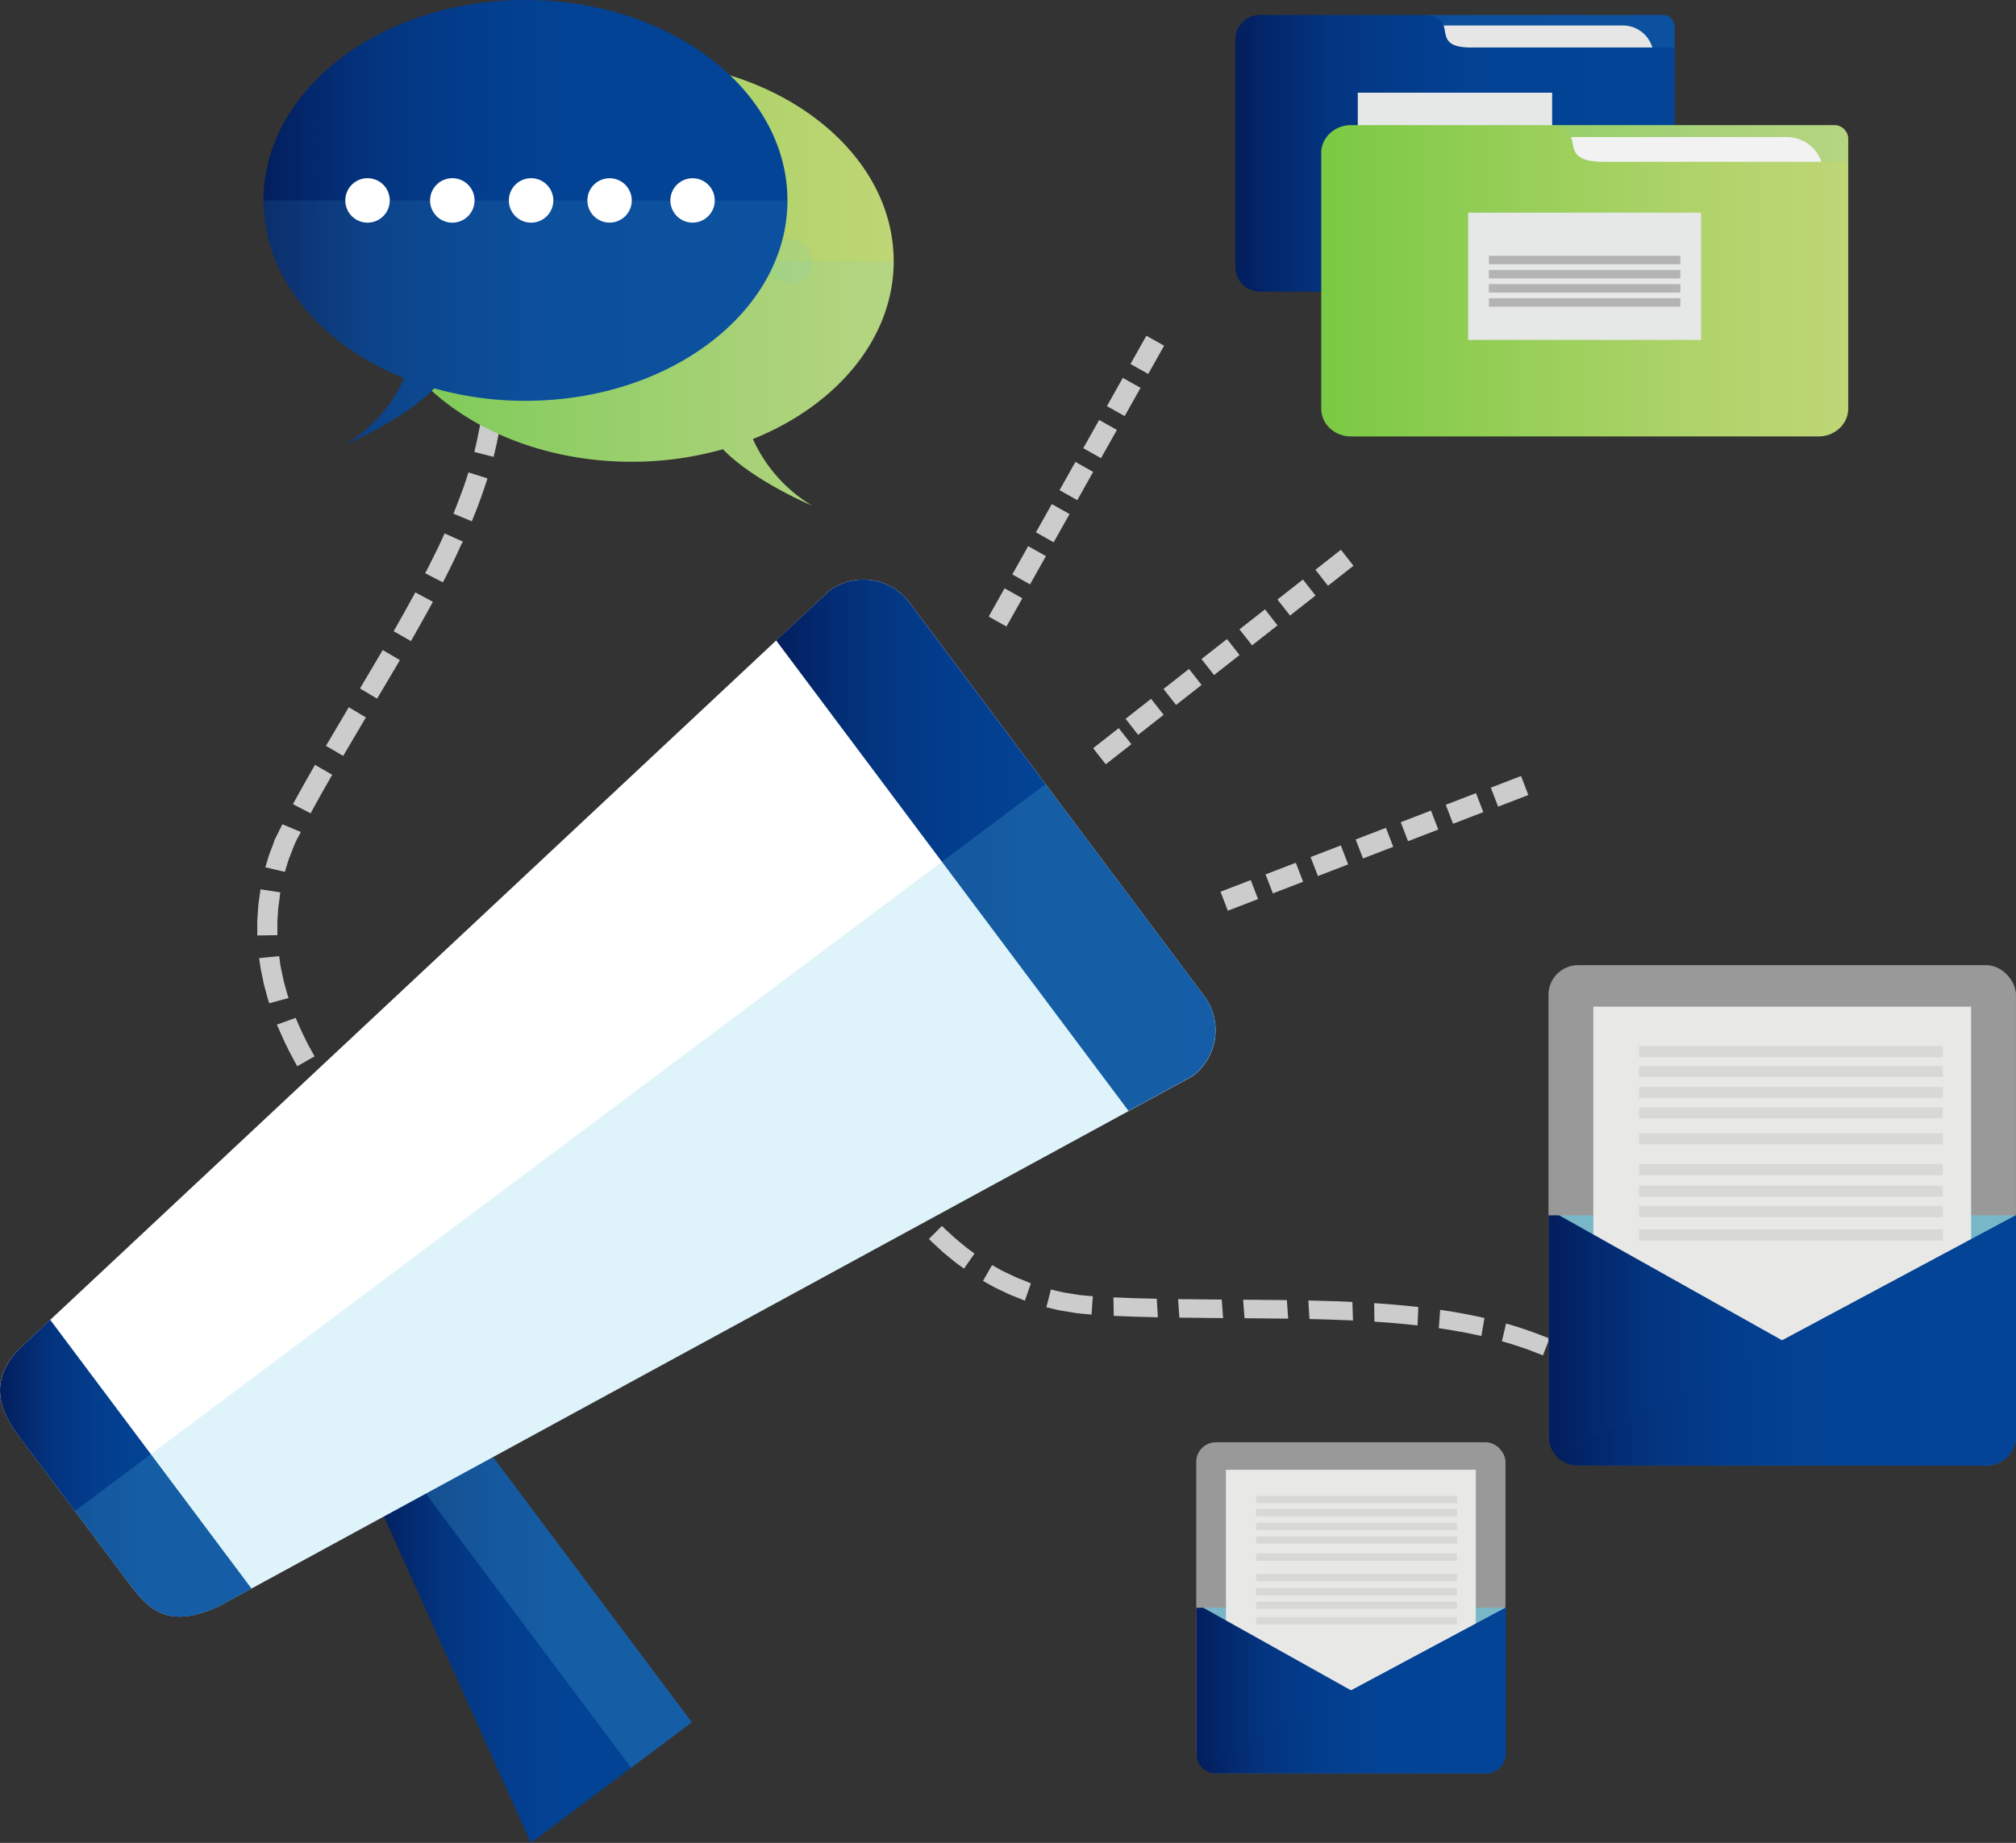 <svg xmlns="http://www.w3.org/2000/svg" xmlns:xlink="http://www.w3.org/1999/xlink" viewBox="0 0 612.1 559.67"><rect x="0" y="0" width="612.1" height="559.67" fill="#333333" stroke="none"/><defs><style>.cls-1{fill:#ccc;}.cls-2{fill:url(#linear-gradient);}.cls-17,.cls-25,.cls-3,.cls-8{fill:#63cbe8;}.cls-3{opacity:0.2;}.cls-4{fill:#fff;}.cls-5{fill:url(#linear-gradient-2);}.cls-6{fill:url(#linear-gradient-3);}.cls-7{fill:#999;}.cls-8{opacity:0.6;}.cls-9{fill:#e8e8e6;}.cls-10{fill:url(#linear-gradient-4);}.cls-11{fill:url(#linear-gradient-5);}.cls-12{opacity:0.4;}.cls-13,.cls-23{fill:#b3b3b3;}.cls-13{opacity:0.7;}.cls-14{fill:url(#linear-gradient-6);}.cls-15{fill:url(#linear-gradient-7);}.cls-16,.cls-17,.cls-18,.cls-21,.cls-22{fill-rule:evenodd;}.cls-16{fill:url(#linear-gradient-8);}.cls-17,.cls-25{opacity:0.1;}.cls-18{fill:#e6e6e6;}.cls-19{fill:#e6e8e8;}.cls-20{fill:gray;}.cls-21{fill:url(#linear-gradient-9);}.cls-22{fill:#f2f2f2;}.cls-24{fill:url(#linear-gradient-10);}.cls-26{fill:url(#linear-gradient-11);}</style><linearGradient id="linear-gradient" x1="113.79" y1="496.28" x2="210.04" y2="496.28" gradientUnits="userSpaceOnUse"><stop offset="0" stop-color="#031e5d"/><stop offset="0.09" stop-color="#03286d"/><stop offset="0.22" stop-color="#033580"/><stop offset="0.39" stop-color="#033d8d"/><stop offset="0.6" stop-color="#034395"/><stop offset="1" stop-color="#034497"/></linearGradient><linearGradient id="linear-gradient-2" x1="0" y1="445.87" x2="76.37" y2="445.87" xlink:href="#linear-gradient"/><linearGradient id="linear-gradient-3" x1="235.65" y1="256.71" x2="369.07" y2="256.71" xlink:href="#linear-gradient"/><linearGradient id="linear-gradient-4" x1="470.15" y1="407.06" x2="612.1" y2="407.06" xlink:href="#linear-gradient"/><linearGradient id="linear-gradient-5" x1="472.56" y1="407.06" x2="612.1" y2="407.06" xlink:href="#linear-gradient"/><linearGradient id="linear-gradient-6" x1="363.21" y1="513.39" x2="457.1" y2="513.39" xlink:href="#linear-gradient"/><linearGradient id="linear-gradient-7" x1="364.8" y1="513.39" x2="457.1" y2="513.39" xlink:href="#linear-gradient"/><linearGradient id="linear-gradient-8" x1="375.07" y1="46.54" x2="508.45" y2="46.54" xlink:href="#linear-gradient"/><linearGradient id="linear-gradient-9" x1="401.19" y1="85.26" x2="561.07" y2="85.26" gradientUnits="userSpaceOnUse"><stop offset="0" stop-color="#7ac943"/><stop offset="0.19" stop-color="#89cc4e"/><stop offset="0.72" stop-color="#b0d36b"/><stop offset="1" stop-color="#bfd676"/></linearGradient><linearGradient id="linear-gradient-10" x1="112.31" y1="85.97" x2="271.34" y2="85.97" xlink:href="#linear-gradient-9"/><linearGradient id="linear-gradient-11" x1="80.01" y1="67.51" x2="239.04" y2="67.51" xlink:href="#linear-gradient"/></defs><title>Notification Massage</title><g id="Layer_2" data-name="Layer 2"><g id="Layer_2-2" data-name="Layer 2"><g id="Notification_Massage" data-name="Notification Massage"><g id="Line"><rect class="cls-1" x="371.36" y="268.81" width="9.84" height="6.18" transform="translate(-72.6 153.48) rotate(-21.07)"/><rect class="cls-1" x="385.04" y="263.54" width="9.84" height="6.18" transform="translate(-69.79 158.05) rotate(-21.07)"/><rect class="cls-1" x="398.71" y="258.27" width="9.84" height="6.18" transform="translate(-66.98 162.62) rotate(-21.07)"/><rect class="cls-1" x="412.39" y="253" width="9.84" height="6.18" transform="translate(-64.19 167.28) rotate(-21.09)"/><rect class="cls-1" x="426.07" y="247.73" width="9.84" height="6.18" transform="translate(-61.34 171.62) rotate(-21.06)"/><rect class="cls-1" x="439.74" y="242.46" width="9.84" height="6.18" transform="translate(-58.57 176.42) rotate(-21.09)"/><rect class="cls-1" x="453.42" y="237.19" width="9.84" height="6.18" transform="translate(-55.74 180.88) rotate(-21.07)"/><rect class="cls-1" x="331.07" y="223.62" width="9.84" height="6.18" transform="matrix(0.79, -0.62, 0.62, 0.79, -68.29, 255.83)"/><rect class="cls-1" x="342.6" y="214.58" width="9.84" height="6.18" transform="translate(-60.26 260.83) rotate(-38.1)"/><rect class="cls-1" x="354.13" y="205.53" width="9.84" height="6.18" transform="translate(-52.2 266.21) rotate(-38.13)"/><rect class="cls-1" x="365.66" y="196.48" width="9.84" height="6.18" transform="translate(-44.15 271.37) rotate(-38.13)"/><rect class="cls-1" x="377.19" y="187.43" width="9.84" height="6.18" transform="translate(-36.1 276.59) rotate(-38.13)"/><rect class="cls-1" x="388.72" y="178.38" width="9.84" height="6.18" transform="translate(-28.05 281.77) rotate(-38.13)"/><rect class="cls-1" x="400.25" y="169.34" width="9.84" height="6.18" transform="translate(-20.01 286.96) rotate(-38.13)"/><rect class="cls-1" x="300.36" y="181.35" width="9.84" height="6.18" transform="translate(-5.04 360.27) rotate(-60.67)"/><rect class="cls-1" x="307.54" y="168.57" width="9.84" height="6.18" transform="translate(9.68 359.88) rotate(-60.65)"/><rect class="cls-1" x="314.72" y="155.8" width="9.84" height="6.18" transform="translate(24.47 359.62) rotate(-60.65)"/><rect class="cls-1" x="321.91" y="143.02" width="9.84" height="6.18" transform="translate(39.33 359.45) rotate(-60.67)"/><rect class="cls-1" x="329.09" y="130.25" width="9.84" height="6.18" transform="translate(53.99 359.02) rotate(-60.63)"/><rect class="cls-1" x="336.27" y="117.47" width="9.84" height="6.18" transform="translate(69 359.01) rotate(-60.68)"/><rect class="cls-1" x="343.45" y="104.69" width="9.84" height="6.18" transform="translate(83.78 358.73) rotate(-60.68)"/><path class="cls-1" d="M111,341.88l-4.48,4.06s2.31,2.59,4.78,5c1.24,1.23,2.5,2.43,3.47,3.32l1.2,1.07.45.39,4-4.59-.43-.37-1.09-1c-.91-.83-2.11-2-3.28-3.13C113.22,344.36,111,341.88,111,341.88Z"/><path class="cls-1" d="M98.92,326.29l-5.06,3.32.33.5c.21.32.5.78.87,1.31.76,1.07,1.72,2.51,2.77,3.9,2,2.81,4.26,5.48,4.26,5.48l4.68-3.84s-2.12-2.55-4.07-5.23c-1-1.32-1.92-2.7-2.63-3.72-.36-.5-.64-.93-.84-1.24Z"/><path class="cls-1" d="M89.8,309.11l-5.71,2.05s.3.82.86,2,1.21,2.83,2,4.39l1.16,2.32,1.08,2c.63,1.16,1.06,1.93,1.06,1.93l5.27-3-1-1.78-1-1.84-1.07-2.14c-.75-1.45-1.37-3-1.88-4.07S89.8,309.11,89.8,309.11Z"/><path class="cls-1" d="M84.75,290.38l-6.07.59s.13.87.31,2.18.58,3,.92,4.74c.16.87.39,1.72.61,2.51s.42,1.54.59,2.18a15.78,15.78,0,0,0,.46,1.52l.19.58,5.86-1.58-.17-.53c-.12-.34-.27-.83-.43-1.42l-.55-2c-.2-.73-.42-1.52-.57-2.32-.32-1.6-.72-3.19-.86-4.41S84.75,290.38,84.75,290.38Z"/><path class="cls-1" d="M85.1,271l-6-.91s-.13.87-.31,2.17c-.09.66-.2,1.42-.31,2.24s-.13,1.7-.2,2.57-.11,1.76-.16,2.58,0,1.59,0,2.25c0,1.32,0,2.2,0,2.2l6.1-.1s0-.81,0-2c0-.61,0-1.32,0-2.09s.1-1.57.15-2.39.08-1.63.19-2.39.21-1.46.29-2.07C85,271.83,85.1,271,85.1,271Z"/><path class="cls-1" d="M91.33,252.67l-5.59-2.35-1,2c-.28.59-.61,1.29-1,2s-.61,1.59-.93,2.41l-.94,2.41c-.3.76-.47,1.51-.68,2.14l-.63,2.11,5.93,1.39s.24-.78.59-1.95c.19-.59.36-1.28.64-2s.58-1.47.87-2.23.6-1.52.87-2.23.65-1.33.91-1.88C91,253.4,91.33,252.67,91.33,252.67Z"/><path class="cls-1" d="M100.87,235.29l-5.24-3-3.37,5.93c-1.67,3-3.33,6-3.33,6L94.3,247l3.23-5.86Z"/><polygon class="cls-1" points="111.09 217.88 105.9 214.79 98.97 226.5 104.2 229.56 111.09 217.88"/><polygon class="cls-1" points="121.42 200.47 116.2 197.41 109.3 209.08 114.5 212.18 121.42 200.47"/><path class="cls-1" d="M131.43,182.77l-5.32-2.87-3.26,5.91c-1.64,2.95-3.33,5.88-3.33,5.88l5.25,3s1.7-2.95,3.36-5.94c.85-1.48,1.66-3,2.28-4.11Z"/><path class="cls-1" d="M140.55,164.48,135,162l-.87,1.9c-.52,1.15-1.24,2.66-2,4.17s-1.48,3-2.05,4.13l-1,1.88,5.38,2.77,1-1.91c.59-1.14,1.36-2.68,2.1-4.23s1.5-3.09,2-4.27S140.55,164.48,140.55,164.48Z"/><path class="cls-1" d="M148,145.28l-5.77-1.81s-.26.79-.64,2-.93,2.75-1.51,4.32-1.17,3.12-1.64,4.28l-.77,1.93,5.59,2.31.8-2c.49-1.19,1.13-2.8,1.7-4.44s1.19-3.25,1.57-4.5S148,145.28,148,145.28Z"/><path class="cls-1" d="M152.43,125l-6-.68s0,.2-.06.56-.12.86-.21,1.47c-.19,1.22-.38,2.85-.74,4.47s-.62,3.23-.93,4.43-.49,2-.49,2l5.86,1.5s.21-.85.51-2.12.67-3,1-4.7.58-3.46.78-4.76c.09-.65.17-1.19.23-1.57S152.43,125,152.43,125Z"/><path class="cls-1" d="M152.14,104l-6,.9s.11.81.29,2,.24,2.84.39,4.46.07,3.27.11,4.49-.07,2-.07,2l6,.21s0-.89.08-2.21,0-3.09-.12-4.86-.26-3.53-.42-4.84S152.14,104,152.14,104Z"/><path class="cls-1" d="M262.24,335l-5.52,1.62s-1.26-3.09-2.32-6.24c-.53-1.57-1-3.16-1.38-4.36l-.41-1.47c-.1-.35-.15-.55-.15-.55l5.75-.93s.05.19.13.52.22.79.38,1.34c.33,1.12.8,2.62,1.31,4.12C261,332.05,262.24,335,262.24,335Z"/><path class="cls-1" d="M270.61,352.13l-5.12,2.43-.3-.5c-.19-.32-.46-.77-.76-1.33-.6-1.11-1.45-2.57-2.2-4.08-1.57-3-2.94-6-2.94-6l5.41-1.88s1.31,2.92,2.8,5.76c.72,1.44,1.53,2.83,2.11,3.89.28.53.54,1,.72,1.26Z"/><path class="cls-1" d="M281.68,367.67l-4.29,3.56s-.6-.64-1.41-1.66-1.94-2.33-3-3.73l-1.53-2L270.24,362c-.73-1.07-1.22-1.77-1.22-1.77l4.91-2.77,1.13,1.64,1.17,1.68,1.41,1.89c.93,1.3,2,2.52,2.74,3.46S281.68,367.67,281.68,367.67Z"/><path class="cls-1" d="M295.88,380.71l-3.18,4.56L290.93,384c-1.08-.74-2.39-1.91-3.75-3-.69-.54-1.33-1.14-1.93-1.7s-1.17-1.07-1.65-1.52-.88-.81-1.14-1.09l-.42-.43L286,372.3l.39.4c.24.25.61.61,1.06,1l1.53,1.41c.55.52,1.15,1.07,1.78,1.57,1.27,1,2.48,2.12,3.48,2.81Z"/><path class="cls-1" d="M313,389.76,311.16,395l-2-.81-2.1-.83c-.76-.3-1.54-.71-2.34-1.08l-2.33-1.11c-.74-.37-1.4-.77-2-1.08L298.46,389l2.75-4.81,1.78,1c.54.3,1.16.67,1.84,1l2.16,1c.74.34,1.46.73,2.17,1l1.95.76Z"/><path class="cls-1" d="M331.81,393.65l-.4,5.58-2.15-.2-2.21-.21-2.52-.41L322,398c-.8-.13-1.54-.35-2.17-.49l-2.13-.51,1.38-5.39,2,.47c.59.12,1.28.33,2,.45l2.34.38,2.34.38,2.05.19Z"/><path class="cls-1" d="M351.21,394.42l.35,5.63-6.67-.17-6.73-.26-.1-5.62,6.55.25Z"/><polygon class="cls-1" points="370.94 394.67 371.37 400.3 358.08 400.16 357.69 394.53 370.94 394.67"/><polygon class="cls-1" points="390.72 394.83 391.12 400.46 377.87 400.34 377.43 394.71 390.72 394.83"/><path class="cls-1" d="M410.61,395.39l.19,5.62-6.61-.25c-3.3-.12-6.6-.18-6.6-.18l-.35-5.63s3.33.07,6.68.18c1.67,0,3.34.12,4.6.17Z"/><path class="cls-1" d="M430.63,396.93l-.23,5.6-2-.23c-1.23-.14-2.87-.29-4.51-.43s-3.29-.28-4.53-.35l-2.05-.15-.08-5.61,2.1.14c1.26.08,2.94.21,4.62.37s3.36.29,4.63.44Z"/><path class="cls-1" d="M450.71,400.27l-.94,5.47-2-.44c-1.21-.28-2.82-.59-4.45-.88s-3.24-.57-4.47-.76l-2-.32.42-5.56,2.11.33c1.27.19,3,.45,4.64.78s3.37.63,4.63.92Z"/><path class="cls-1" d="M470.45,406.51l-2,5.12-.52-.23-1.38-.53c-1.15-.44-2.66-1.07-4.23-1.57s-3.11-1.07-4.3-1.39l-2-.58,1.25-5.39,2.08.61c1.26.35,2.91.91,4.56,1.48s3.28,1.2,4.51,1.66l1.48.58Z"/><path class="cls-1" d="M488.7,416.85l-3.41,4.33-1.63-1.2c-1-.71-2.38-1.57-3.74-2.46s-2.82-1.63-3.88-2.25l-1.82-.93,2.47-4.91,2,1c1.15.66,2.69,1.53,4.2,2.43s3,1.91,4.07,2.68Z"/></g><g id="Command"><polygon class="cls-2" points="210.04 523.07 161.19 559.67 113.79 454.38 142.48 432.88 210.04 523.07"/><rect class="cls-3" x="155.71" y="429.01" width="23.01" height="112.16" transform="translate(-257.45 197.1) rotate(-36.84)"/><path class="cls-4" d="M365.59,302.42a17.45,17.45,0,0,1-3.5,24.42L66.27,487.91c-16.29,7.36-21.84-.06-27.61-7.76L5.83,436.33C.05,428.62-3.56,419.75,5.46,410L251.71,179.49a17.46,17.46,0,0,1,24.42,3.5Z"/><path class="cls-5" d="M15.24,400.81,5.46,410c-9,9.78-5.41,18.65.37,26.36l32.83,43.82c5.77,7.7,11.32,15.12,27.61,7.76l10.1-5.5Z"/><path class="cls-6" d="M251.71,179.49l-16.06,15,107,142.88,19.41-10.57a17.45,17.45,0,0,0,3.5-24.42L276.13,183A17.46,17.46,0,0,0,251.71,179.49Z"/><path class="cls-3" d="M22.74,458.9l15.92,21.25c5.77,7.7,11.32,15.12,27.61,7.76L362.09,326.84a17.45,17.45,0,0,0,3.5-24.42l-48.16-64.28Z"/></g><g id="Mail"><g id="Envelop"><g id="Envelop-2" data-name="Envelop"><rect class="cls-7" x="470.15" y="293.11" width="141.94" height="151.94" rx="9"/><path class="cls-8" d="M473.37,369.08H612.1l-50.73,36.35s-41.24,9.37-48.36,4.13-32.61-22.49-32.61-22.49Z"/><rect class="cls-9" x="483.77" y="305.72" width="114.7" height="125.57"/><path class="cls-10" d="M473.37,369.08h-3.22v67a9,9,0,0,0,9,9h124a9,9,0,0,0,9-9v-67l-71,38Z"/><path class="cls-11" d="M479.15,445h124a9,9,0,0,0,9-9v-67l-71,38-68.56,35.09A8.92,8.92,0,0,0,479.15,445Z"/></g><g id="Text" class="cls-12"><rect class="cls-13" x="497.65" y="317.72" width="92.21" height="3.37"/><rect class="cls-13" x="497.65" y="323.72" width="92.21" height="3.37"/><rect class="cls-13" x="497.65" y="330.09" width="92.21" height="3.37"/><rect class="cls-13" x="497.65" y="336.28" width="92.21" height="3.37"/><rect class="cls-13" x="497.65" y="344.15" width="92.21" height="3.37"/><rect class="cls-13" x="497.65" y="353.52" width="92.21" height="3.37"/><rect class="cls-13" x="497.65" y="360.08" width="92.21" height="3.37"/><rect class="cls-13" x="497.65" y="366.26" width="92.21" height="3.37"/><rect class="cls-13" x="497.65" y="373.38" width="92.21" height="3.37"/></g></g></g><g id="Mail-2" data-name="Mail"><g id="Envelop-3" data-name="Envelop"><g id="Envelop-4" data-name="Envelop"><rect class="cls-7" x="363.21" y="438.01" width="93.89" height="100.5" rx="5.95"/><path class="cls-8" d="M365.34,488.26H457.1l-33.55,24s-27.28,6.2-32,2.73S370,500.16,370,500.16Z"/><rect class="cls-9" x="372.22" y="446.36" width="75.87" height="83.06"/><path class="cls-14" d="M365.34,488.26h-2.13v44.3a6,6,0,0,0,6,6h82a6,6,0,0,0,6-6v-44.3l-46.94,25.12Z"/><path class="cls-15" d="M369.16,538.51h82a6,6,0,0,0,6-6v-44.3l-46.94,25.12L364.8,536.6A6,6,0,0,0,369.16,538.51Z"/></g><g id="Text-2" data-name="Text" class="cls-12"><rect class="cls-13" x="381.4" y="454.29" width="60.99" height="2.23"/><rect class="cls-13" x="381.4" y="458.26" width="60.99" height="2.23"/><rect class="cls-13" x="381.4" y="462.47" width="60.99" height="2.23"/><rect class="cls-13" x="381.4" y="466.56" width="60.99" height="2.23"/><rect class="cls-13" x="381.4" y="471.77" width="60.99" height="2.23"/><rect class="cls-13" x="381.4" y="477.97" width="60.99" height="2.23"/><rect class="cls-13" x="381.4" y="482.31" width="60.99" height="2.23"/><rect class="cls-13" x="381.4" y="486.4" width="60.99" height="2.23"/><rect class="cls-13" x="381.4" y="491.11" width="60.99" height="2.23"/></g></g></g><g id="Document"><path class="cls-16" d="M504.83,4.53H431.9l-1,0H382.55A7.5,7.5,0,0,0,375.07,12v69.1a7.5,7.5,0,0,0,7.48,7.48H501a7.51,7.51,0,0,0,7.48-7.48V8.15A3.63,3.63,0,0,0,504.83,4.53ZM433,4.6Zm1,.12h0Zm5.93,7.83a.32.32,0,0,0,.08.09A.32.32,0,0,1,439.9,12.55Zm-.52-.75,0,0Zm.23.38.05.08Zm.64.72.11.1Zm.43.32.15.11Zm.52.3.2.1Zm.61.26.24.09Zm.73.22.29.07Zm.83.18c.12,0,.23,0,.35.06C443.6,14.22,443.49,14.19,443.37,14.18Zm1,.13.36,0Zm1.19.08.33,0Z"/><path class="cls-17" d="M504.83,4.53H431.9c12.44.48.75,10.15,15.29,9.89h61.26V8.15A3.63,3.63,0,0,0,504.83,4.53Z"/><path class="cls-18" d="M447.19,14.42h54.5a9.33,9.33,0,0,0-8.9-6.68H438.32C439.32,10.7,437.9,14.58,447.19,14.42Z"/><rect class="cls-19" x="412.25" y="28.15" width="59.01" height="34.35"/><rect class="cls-20" x="417.5" y="39.81" width="48.5" height="2.28"/><rect class="cls-20" x="417.5" y="43.62" width="48.5" height="2.29"/><rect class="cls-20" x="417.5" y="47.44" width="48.5" height="2.29"/><rect class="cls-20" x="417.5" y="51.26" width="48.5" height="2.28"/><path class="cls-3" d="M481.13,88.57H501a7.51,7.51,0,0,0,7.48-7.48V39.18C503.24,55.9,494.32,77.82,481.13,88.57Z"/><g id="Document-2" data-name="Document"><path class="cls-21" d="M556.73,38H469.32l-1.16,0h-58c-4.93,0-9,3.79-9,8.41v77.72c0,4.62,4,8.41,9,8.41h142c4.92,0,9-3.79,9-8.41v-82A4.22,4.22,0,0,0,556.73,38Zm-86.09.08h0Zm1.15.14ZM478.9,47a.94.94,0,0,0,.1.1A.94.94,0,0,1,478.9,47Zm-.62-.85,0,0Zm.28.43.05.09Zm.77.81a.69.69,0,0,0,.13.11A.69.69,0,0,1,479.33,47.42Zm.51.36a1.22,1.22,0,0,0,.19.12A1.22,1.22,0,0,1,479.84,47.78Zm.62.34.24.11Zm.74.29.29.1Zm.86.25.35.08Zm1,.2.41.07Zm1.19.15.44,0Zm1.42.09.4,0Z"/><path class="cls-17" d="M556.73,38H469.32c14.91.53.9,11.41,18.32,11.12h73.43v-7A4.22,4.22,0,0,0,556.73,38Z"/><path class="cls-22" d="M487.64,49.13H553a11.1,11.1,0,0,0-10.68-7.51H477C478.22,44.94,476.52,49.31,487.64,49.13Z"/><rect class="cls-19" x="445.76" y="64.58" width="70.73" height="38.64"/><rect class="cls-23" x="452.06" y="77.69" width="58.13" height="2.57"/><rect class="cls-23" x="452.06" y="81.98" width="58.13" height="2.57"/><rect class="cls-23" x="452.06" y="86.28" width="58.13" height="2.57"/><rect class="cls-23" x="452.06" y="90.57" width="58.13" height="2.57"/></g></g><g id="Command-2" data-name="Command"><path class="cls-24" d="M191.82,18.46c43.92,0,79.52,27.25,79.52,60.87,0,23.45-17.35,43.8-42.75,54a45.26,45.26,0,0,0,17.9,20.18s-17.67-7.41-27-17.09a101.22,101.22,0,0,1-27.72,3.81c-43.91,0-79.51-27.25-79.51-60.86S147.91,18.46,191.82,18.46Z"/><path class="cls-25" d="M233,79.33a6.75,6.75,0,1,0,6.74-6.75A6.74,6.74,0,0,0,233,79.33Z"/><circle class="cls-25" cx="214.01" cy="79.33" r="6.74" transform="translate(6.59 174.56) rotate(-45)"/><path class="cls-25" d="M183.3,79.33a6.75,6.75,0,1,0,6.75-6.75A6.75,6.75,0,0,0,183.3,79.33Z"/><circle class="cls-25" cx="166.26" cy="79.33" r="6.74" transform="translate(-7.39 140.8) rotate(-45)"/><circle class="cls-25" cx="141.06" cy="79.33" r="6.74" transform="translate(13.79 179.29) rotate(-67.5)"/><path class="cls-25" d="M271.34,79.33c0,23.45-17.35,43.8-42.75,54a45.26,45.26,0,0,0,17.9,20.18s-17.67-7.41-27-17.09a101.22,101.22,0,0,1-27.72,3.81c-43.91,0-79.51-27.25-79.51-60.86Z"/><path class="cls-26" d="M159.52,0C115.6,0,80,27.25,80,60.87c0,23.45,17.34,43.8,42.74,54A45.26,45.26,0,0,1,104.85,135s17.67-7.41,27-17.08a101.15,101.15,0,0,0,27.71,3.8c43.91,0,79.52-27.25,79.52-60.86S203.43,0,159.52,0Z"/><path class="cls-25" d="M80,60.87c0,23.45,17.34,43.8,42.74,54A45.26,45.26,0,0,1,104.85,135s17.67-7.41,27-17.08a101.15,101.15,0,0,0,27.71,3.8c43.91,0,79.52-27.25,79.52-60.86Z"/></g><path class="cls-4" d="M118.34,60.87a6.75,6.75,0,1,1-6.74-6.75A6.74,6.74,0,0,1,118.34,60.87Z"/><path class="cls-4" d="M144.08,60.87a6.75,6.75,0,1,1-6.74-6.75A6.74,6.74,0,0,1,144.08,60.87Z"/><path class="cls-4" d="M168,60.87a6.75,6.75,0,1,1-6.74-6.75A6.74,6.74,0,0,1,168,60.87Z"/><circle class="cls-4" cx="185.08" cy="60.87" r="6.74"/><circle class="cls-4" cx="210.28" cy="60.87" r="6.74"/></g></g></g></svg>